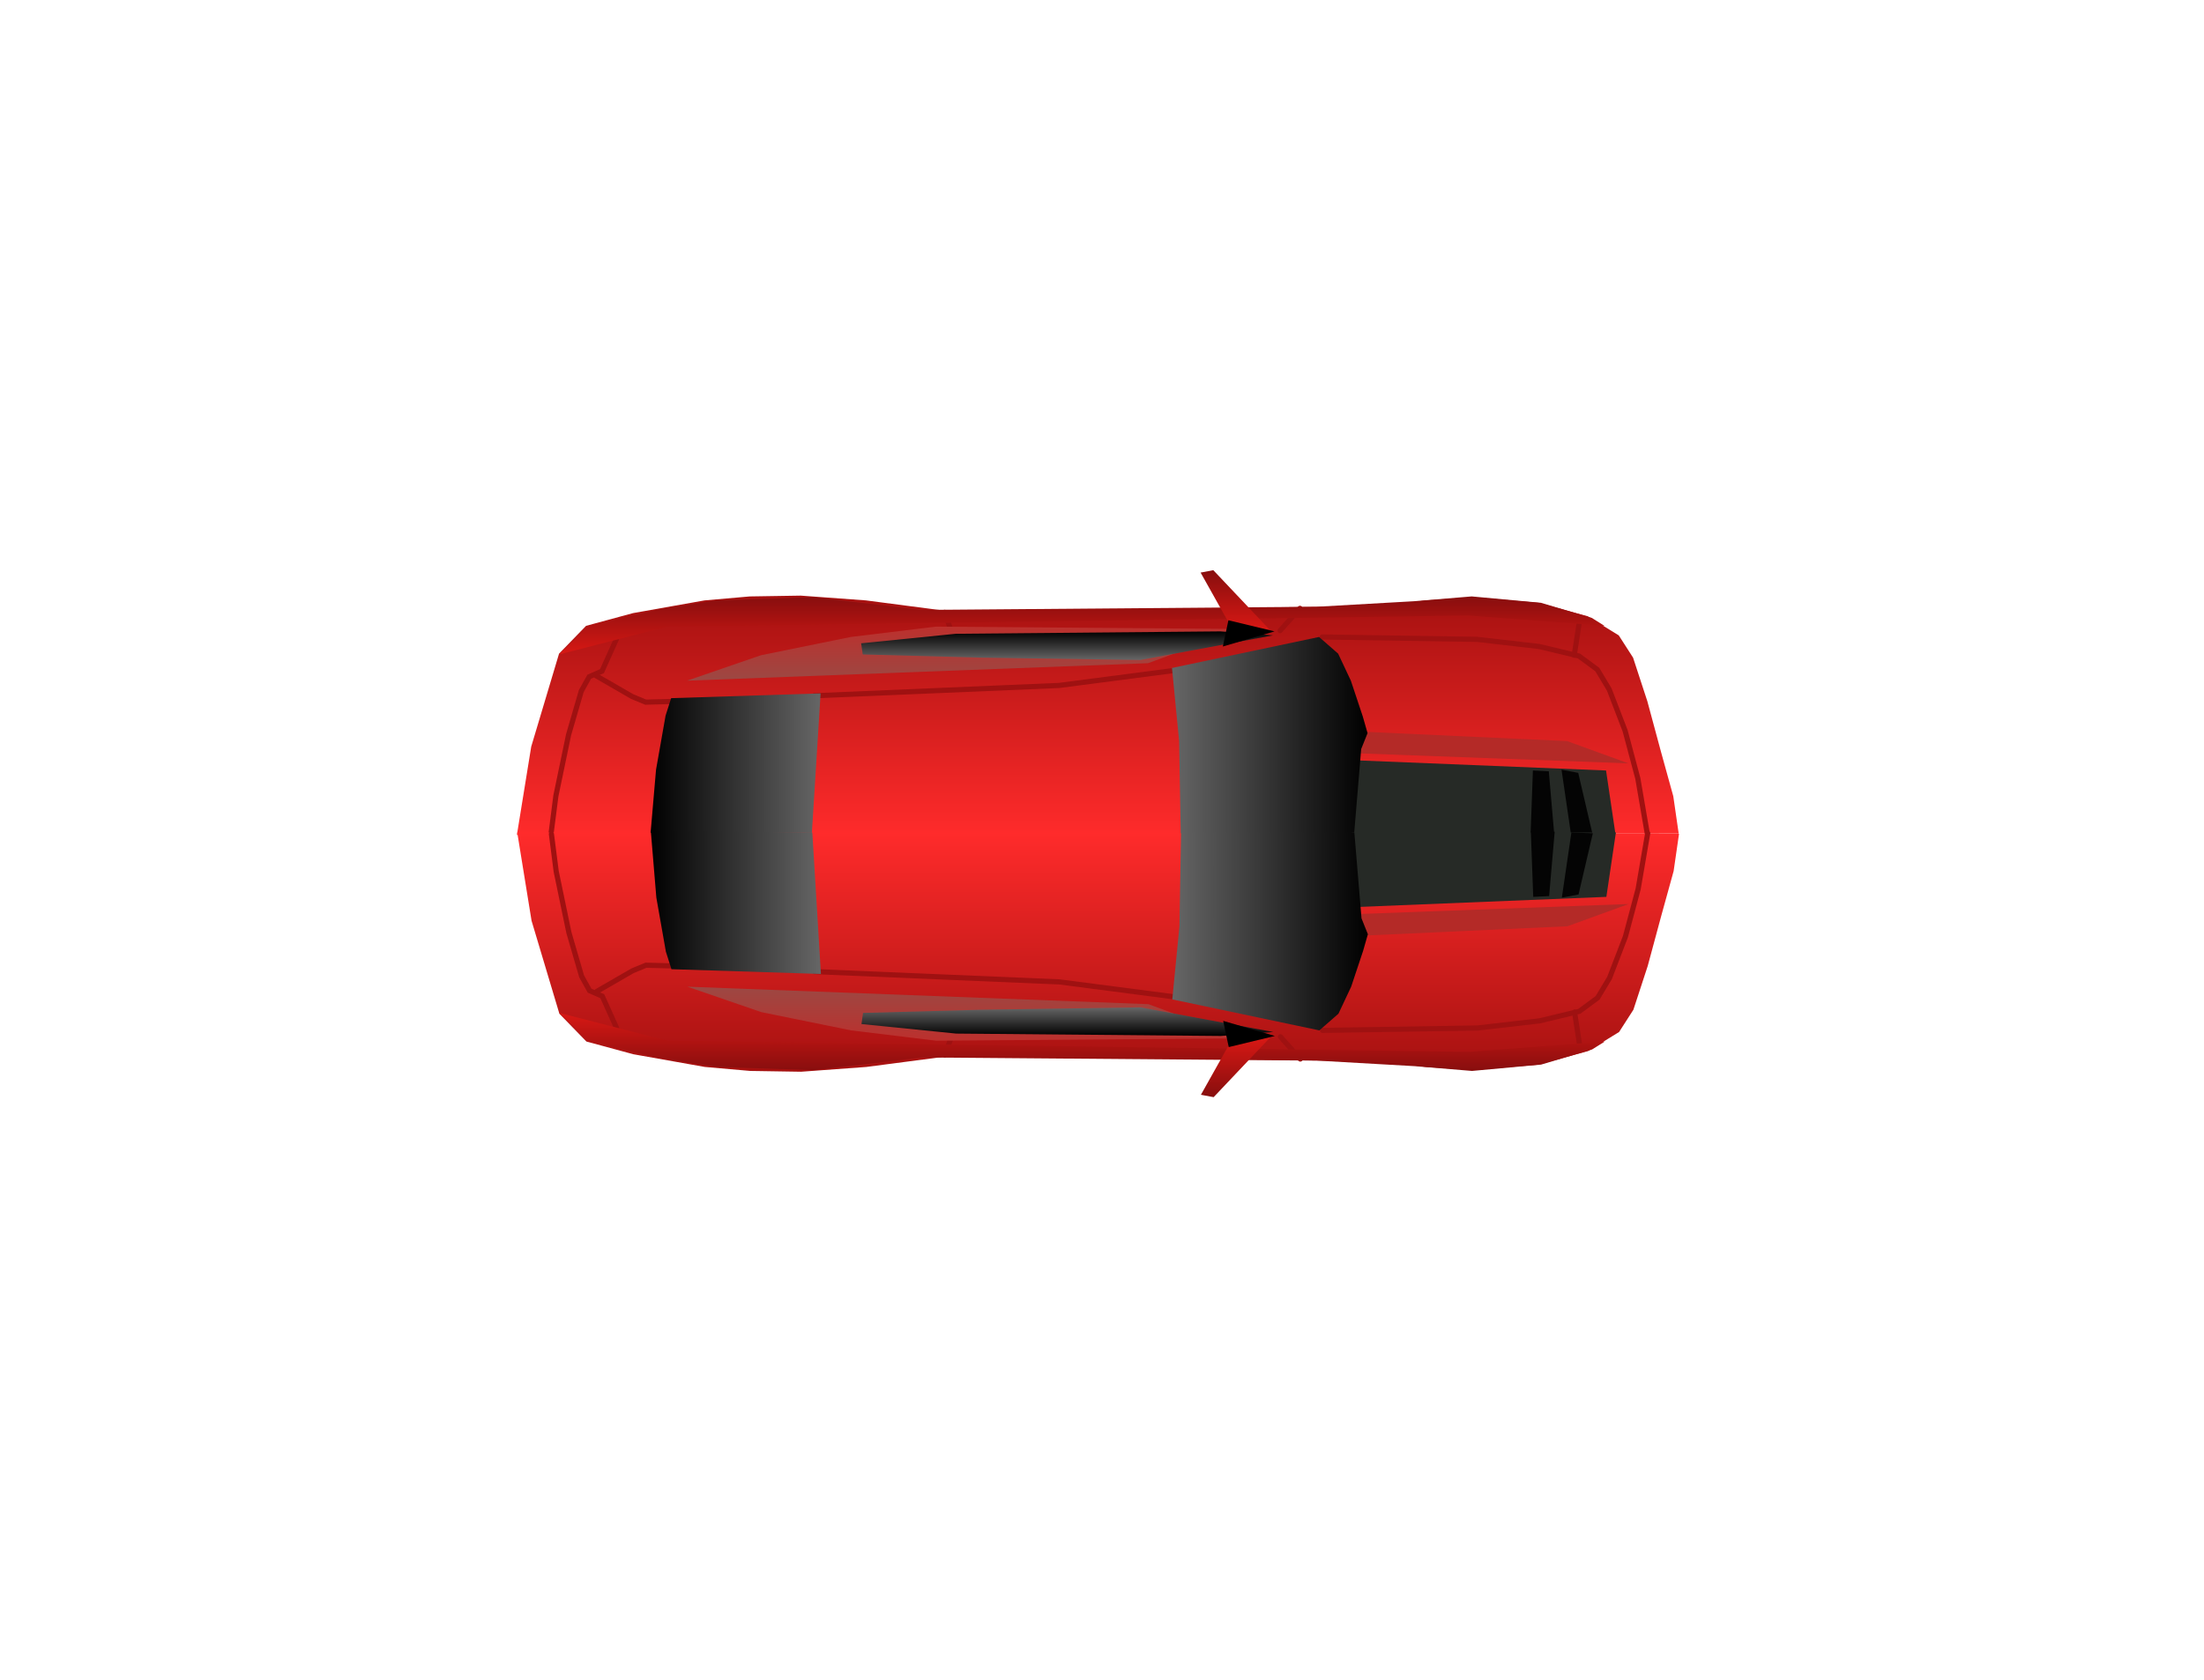 <svg version="1.1" xmlns="http://www.w3.org/2000/svg" xmlns:xlink="http://www.w3.org/1999/xlink" width="472.878" height="360.539" viewBox="0,0,472.878,360.539"><defs><linearGradient x1="115.333" y1="128.915" x2="115.333" y2="180.256" gradientUnits="userSpaceOnUse" id="color-1"><stop offset="0" stop-color="#a51110"/><stop offset="1" stop-color="#ff2b2b"/></linearGradient><linearGradient x1="151.834" y1="135.567" x2="151.834" y2="147.166" gradientUnits="userSpaceOnUse" id="color-2"><stop offset="0" stop-color="#bc302d"/><stop offset="1" stop-color="#9c4843"/></linearGradient><linearGradient x1="124.373" y1="129.086" x2="124.373" y2="141.537" gradientUnits="userSpaceOnUse" id="color-3"><stop offset="0" stop-color="#870e0e"/><stop offset="1" stop-color="#d81814"/></linearGradient><linearGradient x1="143.988" y1="149.895" x2="180.489" y2="149.895" gradientUnits="userSpaceOnUse" id="color-4"><stop offset="0" stop-color="#000000"/><stop offset="1" stop-color="#666666"/></linearGradient><linearGradient x1="255.88" y1="137.785" x2="297.839" y2="137.785" gradientUnits="userSpaceOnUse" id="color-5"><stop offset="0" stop-color="#666666"/><stop offset="1" stop-color="#000000"/></linearGradient><linearGradient x1="262.02" y1="123.457" x2="262.02" y2="136.25" gradientUnits="userSpaceOnUse" id="color-6"><stop offset="0" stop-color="#870e0e"/><stop offset="1" stop-color="#d81814"/></linearGradient><linearGradient x1="189.188" y1="136.591" x2="189.188" y2="142.731" gradientUnits="userSpaceOnUse" id="color-7"><stop offset="0" stop-color="#000000"/><stop offset="1" stop-color="#666666"/></linearGradient><linearGradient x1="115.401" y1="231.085" x2="115.401" y2="179.744" gradientUnits="userSpaceOnUse" id="color-8"><stop offset="0" stop-color="#a51110"/><stop offset="1" stop-color="#ff2b2b"/></linearGradient><linearGradient x1="151.902" y1="224.433" x2="151.902" y2="212.834" gradientUnits="userSpaceOnUse" id="color-9"><stop offset="0" stop-color="#bc302d"/><stop offset="1" stop-color="#9c4843"/></linearGradient><linearGradient x1="124.441" y1="230.914" x2="124.441" y2="218.463" gradientUnits="userSpaceOnUse" id="color-10"><stop offset="0" stop-color="#870e0e"/><stop offset="1" stop-color="#d81814"/></linearGradient><linearGradient x1="144.056" y1="210.105" x2="180.557" y2="210.105" gradientUnits="userSpaceOnUse" id="color-11"><stop offset="0" stop-color="#000000"/><stop offset="1" stop-color="#666666"/></linearGradient><linearGradient x1="255.948" y1="222.215" x2="297.908" y2="222.215" gradientUnits="userSpaceOnUse" id="color-12"><stop offset="0" stop-color="#666666"/><stop offset="1" stop-color="#000000"/></linearGradient><linearGradient x1="262.088" y1="236.543" x2="262.088" y2="223.75" gradientUnits="userSpaceOnUse" id="color-13"><stop offset="0" stop-color="#870e0e"/><stop offset="1" stop-color="#d81814"/></linearGradient><linearGradient x1="189.256" y1="223.409" x2="189.256" y2="217.269" gradientUnits="userSpaceOnUse" id="color-14"><stop offset="0" stop-color="#000000"/><stop offset="1" stop-color="#666666"/></linearGradient></defs><g transform="translate(-4.426,-1.096)"><g data-paper-data="{&quot;isPaintingLayer&quot;:true}" fill-rule="nonzero" stroke-linejoin="miter" stroke-miterlimit="10" stroke-dasharray="" stroke-dashoffset="0" style="mix-blend-mode: normal"><path d="M176.225,128.915l13.986,1.023l18.251,2.388l93.13,-1.194l8.699,-1.194l10.063,-0.682l14.157,1.194l10.575,2.9l6.652,4.094l3.07,4.776l3.07,9.381l2.9,10.746l2.661,9.62l1.16,8.017l-249.267,0.273l3.07,-18.933l5.97,-19.956l5.799,-5.97l10.063,-2.729l15.351,-2.729l9.722,-0.853z" fill="url(#color-1)" stroke="none" stroke-width="1.109" stroke-linecap="round"/><path d="M294.428,164.223l54.581,2.217l2.047,13.816h-56.628z" fill="#262a26" stroke="none" stroke-width="1.109" stroke-linecap="round"/><path d="M333.317,166.44l3.411,0.171l1.194,13.816h-5.117z" fill="#040404" stroke="none" stroke-width="1.109" stroke-linecap="round"/><path d="M339.458,166.269l3.582,0.682l3.07,13.134l-4.605,0.171z" fill="#040404" stroke="none" stroke-width="1.109" stroke-linecap="round"/><path d="M288.117,137.785l33.261,0.512l13.304,1.535l8.528,2.047l3.923,2.9l2.558,4.264l3.411,8.87l2.729,10.234l2.047,11.94" fill="none" stroke="#9f1111" stroke-width="1.109" stroke-linecap="round"/><path d="M342.187,141.708l1.023,-6.652" fill="none" stroke="#9f1111" stroke-width="1.109" stroke-linecap="round"/><path d="M283.341,131.644l-4.264,4.776" fill="none" stroke="#9f1111" stroke-width="1.109" stroke-linecap="round"/><path d="M122.667,179.915l1.023,-8.017l2.729,-13.134l2.729,-9.381l1.706,-3.07l2.729,-1.194l3.07,-6.823" fill="none" stroke="#9f1111" stroke-width="1.109" stroke-linecap="round"/><path d="M149.446,151.601l-6.482,0.171l-2.9,-1.194l-7.676,-4.435" fill="none" stroke="#9f1111" stroke-width="1.109" stroke-linecap="round"/><path d="M263.385,205.159h-1.876z" fill="none" stroke="#040404" stroke-width="2.217" stroke-linecap="round"/><path d="M256.562,144.948l-24.903,3.241l-52.535,2.217" fill="none" stroke="#9f1111" stroke-width="1.109" stroke-linecap="round"/><path d="M208.974,137.785l-1.876,-5.288" fill="none" stroke="#9f1111" stroke-width="1.109" stroke-linecap="round"/><path d="M295.963,158.082l44.689,2.047l13.134,4.776l-59.869,-2.217z" fill="#b42a27" stroke="none" stroke-width="1.109" stroke-linecap="round"/><path d="M167.697,141.708l19.274,-3.923l18.251,-2.217l65.327,0.512l-19.786,7.334l-98.929,3.752z" fill="url(#color-2)" stroke="none" stroke-width="1.109" stroke-linecap="round"/><path d="M130.854,135.397l15.01,-3.582l12.281,-1.876l20.98,-0.682l23.027,2.729l84.772,-0.682l20.98,-1.194l12.281,-1.023l14.839,1.365l10.916,3.241l2.729,1.706l-29.167,-2.217l-171.932,2.388l-23.197,5.97z" fill="url(#color-3)" stroke="none" stroke-width="1.109" stroke-linecap="round"/><path d="M145.182,166.269l2.047,-11.599l1.194,-3.752l32.067,-1.023l-1.876,30.02l-34.625,0.171z" fill="url(#color-4)" stroke="none" stroke-width="1.109" stroke-linecap="round"/><path d="M257.415,160.129l-1.535,-15.692l31.555,-6.652l4.094,3.582l2.729,5.799l2.558,7.676l1.023,3.582l-1.365,3.411l-1.535,18.421h-37.184z" fill="url(#color-5)" stroke="none" stroke-width="1.109" stroke-linecap="round"/><path d="M262.02,123.969l2.729,-0.512l12.11,12.793l-8.528,-1.023z" fill="url(#color-6)" stroke="none" stroke-width="1.109" stroke-linecap="round"/><path d="M209.486,137.102l56.799,-0.512l11.257,0.853l-28.485,5.288l-34.284,-0.512l-25.244,-0.682l-0.341,-2.388z" fill="url(#color-7)" stroke="none" stroke-width="1.109" stroke-linecap="butt"/><path d="M267.99,134.203l9.893,2.388l-11.087,3.241z" fill="#000000" stroke="none" stroke-width="1.109" stroke-linecap="round"/><path d="M165.377,230.914l-9.722,-0.853l-15.351,-2.729l-10.063,-2.729l-5.799,-5.97l-5.97,-19.956l-3.07,-18.933l249.267,0.273l-1.16,8.017l-2.661,9.62l-2.9,10.746l-3.07,9.381l-3.07,4.776l-6.652,4.094l-10.575,2.9l-14.157,1.194l-10.063,-0.682l-8.699,-1.194l-93.13,-1.194l-18.251,2.388l-13.987,1.023z" fill="url(#color-8)" stroke="none" stroke-width="1.109" stroke-linecap="round"/><path d="M294.496,179.744h56.628l-2.047,13.816l-54.581,2.217z" fill="#262a26" stroke="none" stroke-width="1.109" stroke-linecap="round"/><path d="M332.874,179.574h5.117l-1.194,13.816l-3.411,0.171z" fill="#040404" stroke="none" stroke-width="1.109" stroke-linecap="round"/><path d="M341.573,179.744l4.605,0.171l-3.07,13.134l-3.582,0.682z" fill="#040404" stroke="none" stroke-width="1.109" stroke-linecap="round"/><path d="M357.947,179.915l-2.047,11.94l-2.729,10.234l-3.411,8.869l-2.559,4.264l-3.923,2.9l-8.528,2.047l-13.304,1.535l-33.261,0.512" fill="none" stroke="#9f1111" stroke-width="1.109" stroke-linecap="round"/><path d="M342.255,218.292l1.023,6.652" fill="none" stroke="#9f1111" stroke-width="1.109" stroke-linecap="round"/><path d="M283.409,228.356l-4.264,-4.776" fill="none" stroke="#9f1111" stroke-width="1.109" stroke-linecap="round"/><path d="M136.722,221.704l-3.07,-6.823l-2.729,-1.194l-1.706,-3.07l-2.729,-9.381l-2.729,-13.134l-1.023,-8.017" fill="none" stroke="#9f1111" stroke-width="1.109" stroke-linecap="round"/><path d="M132.457,213.858l7.676,-4.435l2.9,-1.194l6.482,0.171" fill="none" stroke="#9f1111" stroke-width="1.109" stroke-linecap="round"/><path d="M179.193,209.593l52.535,2.217l24.903,3.241" fill="none" stroke="#9f1111" stroke-width="1.109" stroke-linecap="round"/><path d="M209.042,222.215l-1.876,5.288" fill="none" stroke="#9f1111" stroke-width="1.109" stroke-linecap="round"/><path d="M293.984,197.313l59.869,-2.217l-13.134,4.776l-44.689,2.047z" fill="#b42a27" stroke="none" stroke-width="1.109" stroke-linecap="round"/><path d="M151.902,212.834l98.929,3.752l19.786,7.334l-65.327,0.512l-18.251,-2.217l-19.274,-3.923z" fill="url(#color-9)" stroke="none" stroke-width="1.109" stroke-linecap="round"/><path d="M124.441,218.463l23.197,5.97l171.932,2.388l29.167,-2.217l-2.729,1.706l-10.916,3.241l-14.839,1.365l-12.281,-1.023l-20.98,-1.194l-84.772,-0.682l-23.027,2.729l-20.98,-0.682l-12.281,-1.876l-15.01,-3.582z" fill="url(#color-10)" stroke="none" stroke-width="1.109" stroke-linecap="round"/><path d="M144.056,179.403l34.659,0.341l1.842,30.361l-32.067,-1.023l-1.194,-3.752l-2.047,-11.599z" fill="url(#color-11)" stroke="none" stroke-width="1.109" stroke-linecap="round"/><path d="M257.824,179.744h37.184l1.535,18.421l1.365,3.411l-1.023,3.582l-2.559,7.676l-2.729,5.799l-4.094,3.582l-31.555,-6.652l1.535,-15.692z" fill="url(#color-12)" stroke="none" stroke-width="1.109" stroke-linecap="round"/><path d="M268.399,224.774l8.528,-1.023l-12.11,12.793l-2.729,-0.512z" fill="url(#color-13)" stroke="none" stroke-width="1.109" stroke-linecap="round"/><path d="M189.256,220.851l0.341,-2.388l25.244,-0.682l34.284,-0.512l28.485,5.288l-11.257,0.853l-56.799,-0.512z" fill="url(#color-14)" stroke="none" stroke-width="1.109" stroke-linecap="butt"/><path d="M266.864,220.169l11.087,3.241l-9.893,2.388z" fill="#000000" stroke="none" stroke-width="1.109" stroke-linecap="round"/><path d="M4.426,361.635v-360.539h472.878v360.539z" fill="none" stroke="none" stroke-width="0" stroke-linecap="butt"/></g></g></svg>